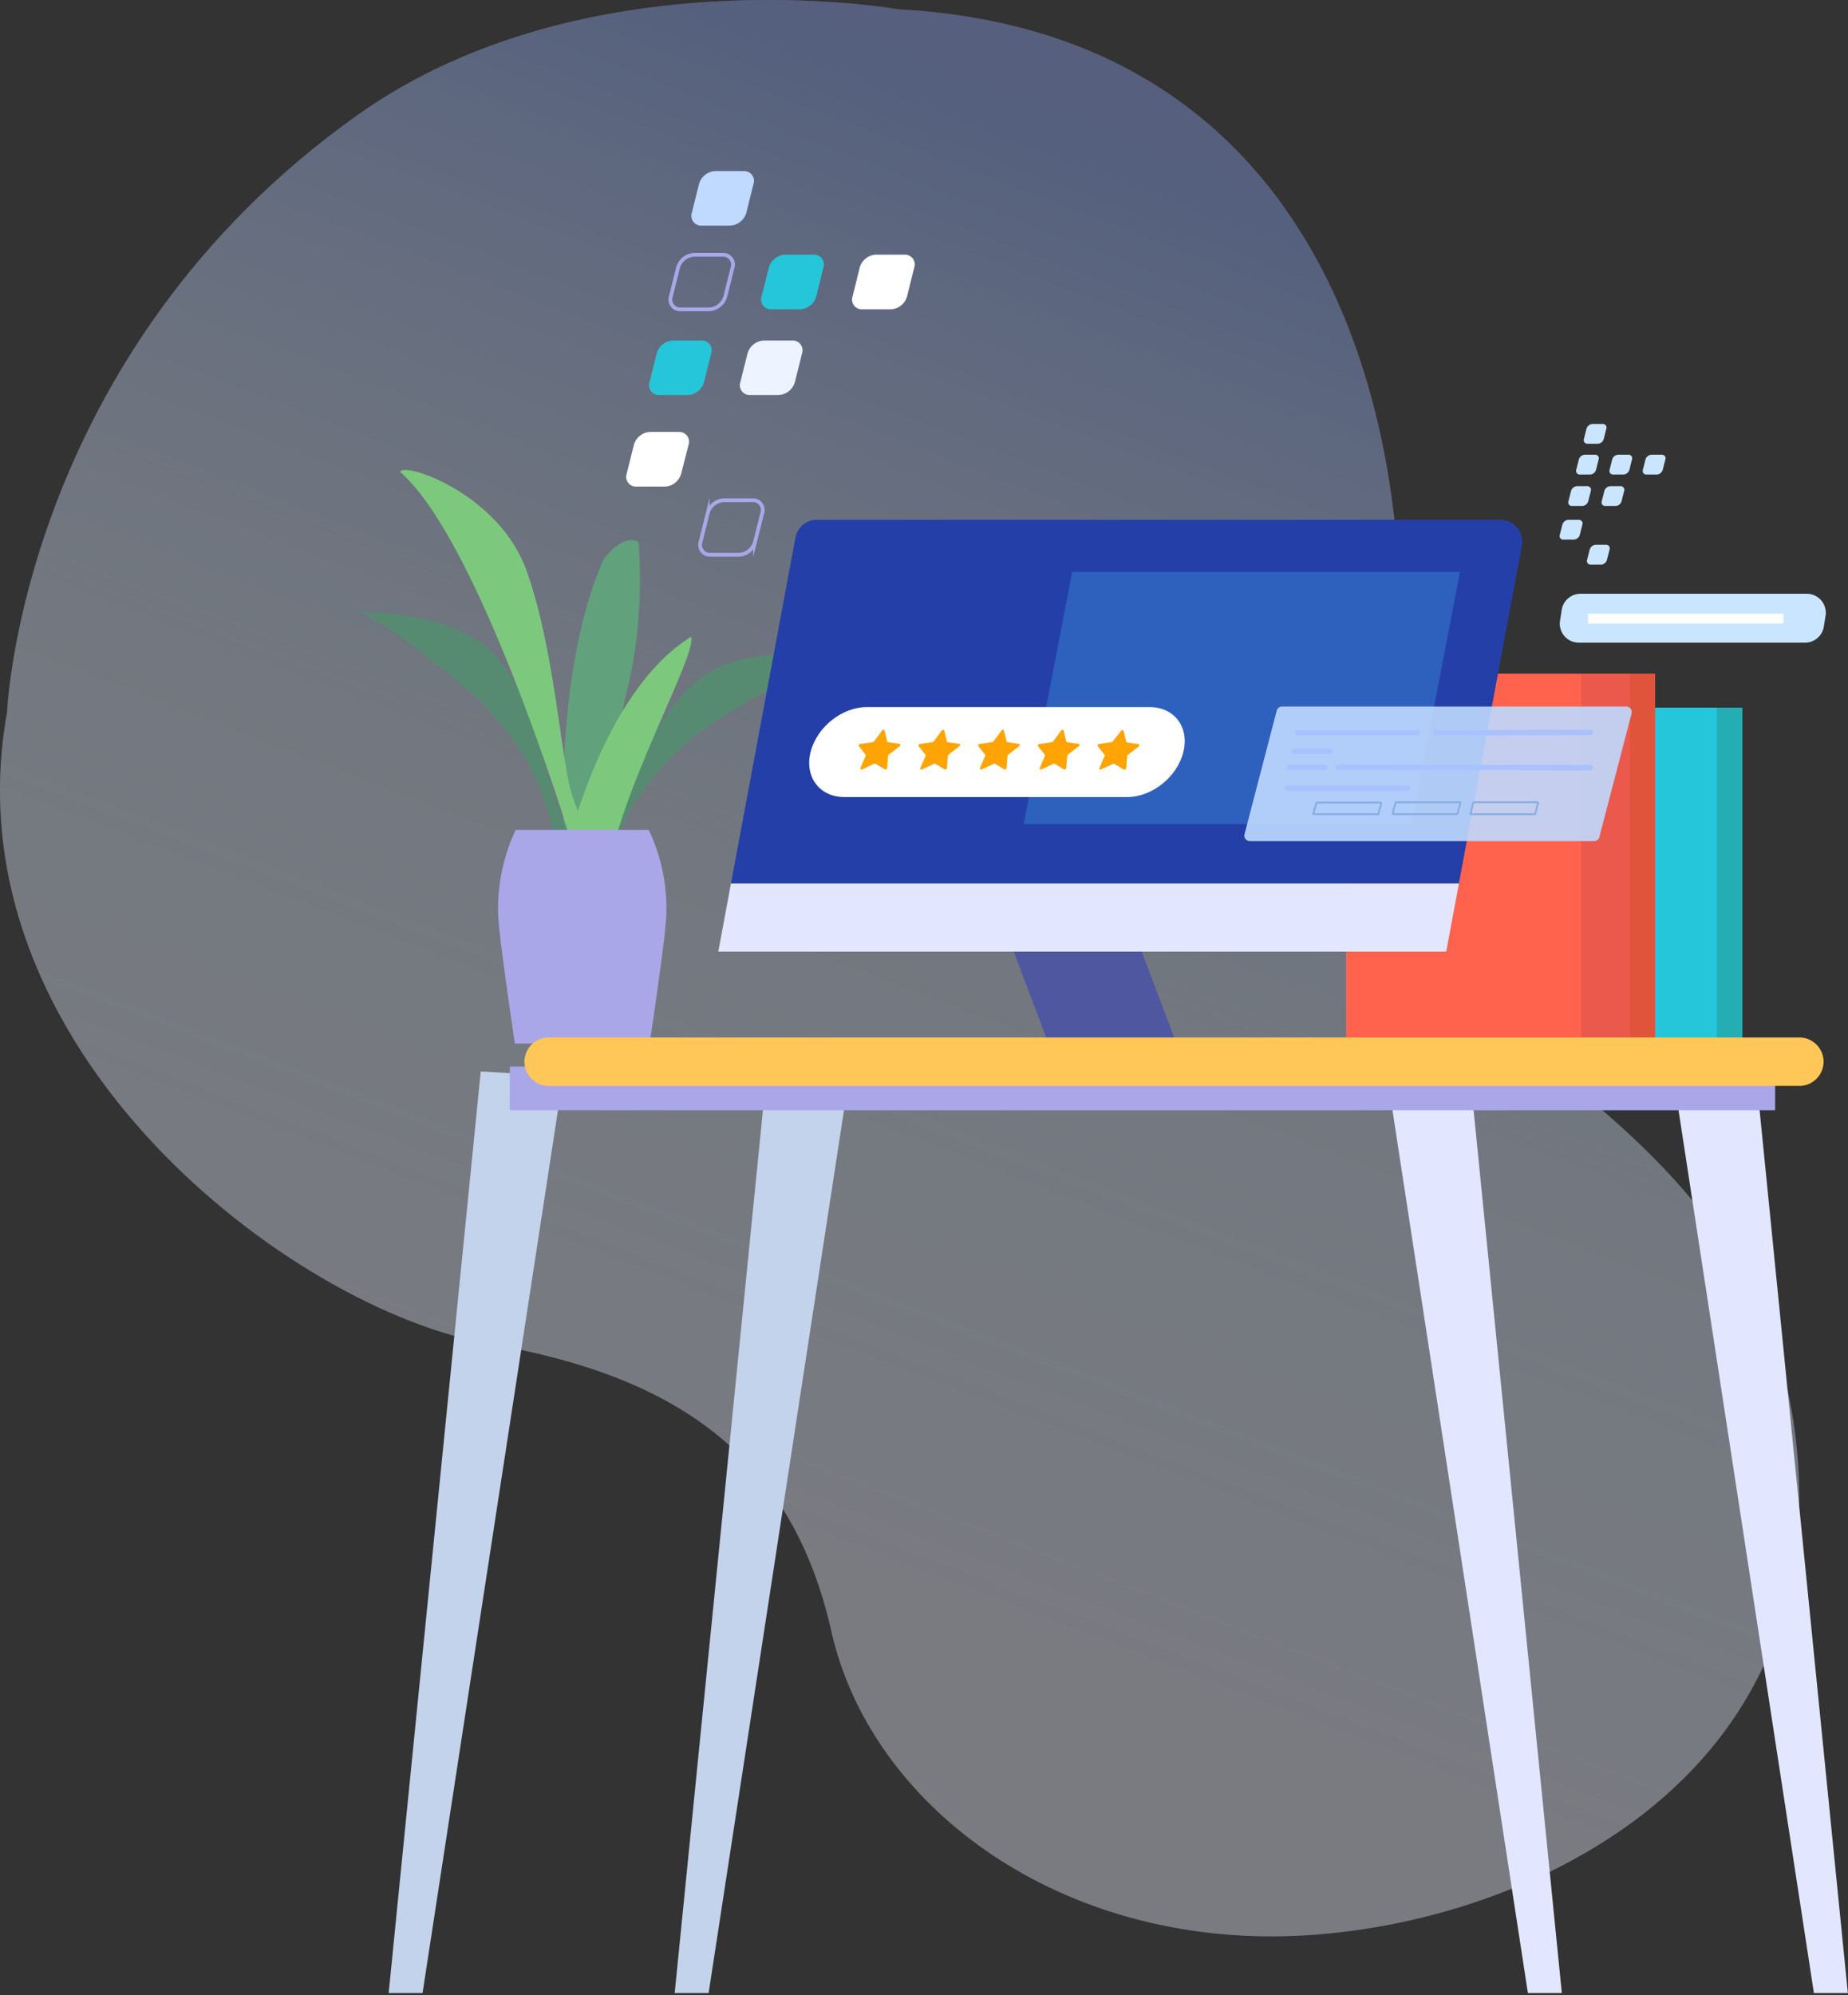 <svg viewBox="0 0 366 395" fill="none" xmlns="http://www.w3.org/2000/svg">
    <rect x="0" y="0" width="366" height="395" fill="#333333" stroke="none"/>
    <g opacity=".38">
        <path d="M177.809 1.836c101.862 5.481 106.303 115.135 95.343 157.857-10.96 42.722 72.322 52.616 82.192 122.777 9.871 70.16-54.801 99.749-100.843 100.87-46.042 1.121-82.172-26.328-89.842-60.339-7.67-34.011-29.591-50.394-67.922-56.976-38.33-6.582-107.403-58.077-95.343-124.968 0 0 2.822-71.149 69.593-118.395 44.9-31.82 106.822-20.826 106.822-20.826z" fill="#E2E7FF"/>
        <path d="M177.809 1.836c101.862 5.481 106.303 115.135 95.343 157.857-10.96 42.722 72.322 52.616 82.192 122.777 9.871 70.16-54.801 99.749-100.843 100.87-46.042 1.121-82.172-26.328-89.842-60.339-7.67-34.011-29.591-50.394-67.922-56.976-38.33-6.582-107.403-58.077-95.343-124.968 0 0 2.822-71.149 69.593-118.395 44.9-31.82 106.822-20.826 106.822-20.826z" fill="url(#paint0_linear)" fill-opacity=".5"/>
    </g>
    <path d="M111.874 169.831s-2.77-35.416 7.64-59.034c4.166-5.553 6.947-3.475 6.947-3.475s1.385 14.591-2.088 28.529c-3.474 13.939-5.552 40.97-5.552 40.97l-6.947-6.99z" fill="#61A27D"/>
    <path d="M109.797 167.049s-.693-16.669-18.05-31.249c-17.358-14.581-20.831-14.54-20.831-14.54s13.884-.703 23.601 5.553c9.718 6.256 13.242 23.608 13.884 26.389.642 2.782 4.869 13.888 4.869 13.888l-3.473-.041zM121.052 169.606s3.25-16.363 22.654-28.101c19.405-11.738 22.818-11.208 22.818-11.208s-13.609-2.822-24.172 1.855c-10.563 4.676-16.675 21.294-17.785 23.933-1.111 2.639-6.947 12.971-6.947 12.971l3.432.55z" fill="#578B71"/>
    <path d="M113.27 167.05s-18.06-59.728-34.022-73.615c.693-2.038 19.435 4.167 24.997 19.451 5.562 15.283 6.937 38.188 9.025 44.444a101.247 101.247 0 004.859 11.819" fill="#7CC97D"/>
    <path d="M111.875 169.831s6.946-32.604 24.996-43.751c1.386 4.167-18.742 38.188-16.664 53.472 2.078 15.283-8.332-9.721-8.332-9.721z" fill="#7CC97D"/>
    <path d="M101.963 206.613h26.698c1.651-11.136 3.056-21.152 3.28-24.983a36.238 36.238 0 00-3.453-17.321h-26.351a36.487 36.487 0 00-3.454 17.321c.255 3.821 1.64 13.847 3.28 24.983z" fill="#A9A7E7"/>
    <path d="M345.087 140.109h-48.965v66.269h48.965v-66.269z" fill="#24ADB2"/>
    <path d="M340.045 140.109H291.08v66.269h48.965v-66.269z" fill="#26C6DA"/>
    <path d="M327.801 133.385h-48.965v72.983h48.965v-72.983z" fill="#E1543C"/>
    <path d="M322.759 133.385h-56.166v72.983h56.166v-72.983z" fill="#FF634D"/>
    <path d="M322.769 133.385h-9.605v72.983h9.605v-72.983z" fill="#EB594D"/>
    <path d="M234.262 209.915l-10.146-26.808h-25.353l10.145 26.808" fill="#4F57A0"/>
    <path d="M142.26 188.415h144.165l2.516-13.52H144.776" fill="#E2E7FF"/>
    <path d="M157.539 106.445l-12.763 68.45h144.165l12.468-66.881a4.33 4.33 0 00-4.248-5.094H161.787a4.318 4.318 0 00-4.248 3.525z" fill="#243FA7"/>
    <path d="M274.751 213.093l27.85 181.505h6.722L291.08 212.135l-16.329.958zM331.407 213.093l27.839 181.505h6.723l-18.244-182.463-16.318.958z" fill="#E2E7FF"/>
    <path d="M168.184 213.093l-27.839 181.505h-6.723l18.244-182.463 16.318.958zM111.538 213.093L83.689 394.598h-6.712L95.21 212.135l16.328.958z" fill="#C2D3EB"/>
    <path d="M351.566 211.178H100.975v8.64h250.591v-8.64z" fill="#A9A7E7"/>
    <path d="M356.363 214.998H108.656a4.8 4.8 0 01-4.788-4.789 4.801 4.801 0 014.798-4.799h247.697a4.798 4.798 0 014.798 4.799 4.8 4.8 0 01-4.798 4.789z" fill="#FFC757"/>
    <path d="M279.56 163.157h-76.814l9.605-49.936h76.804l-9.595 49.936z" fill="#2E60BE"/>
    <path d="M144.613 44.67h-5.653a1.948 1.948 0 01-1.936-2.578l1.416-5.655a3.497 3.497 0 013.209-2.567h5.653a1.938 1.938 0 012.009 1.634c.049.314.02.634-.084.933l-1.406 5.655a3.514 3.514 0 01-3.208 2.578z" fill="#BFD9FF"/>
    <path d="M140.457 61.248h-5.653a1.945 1.945 0 01-1.936-2.568l1.416-5.685a3.513 3.513 0 013.199-2.547h5.653a1.942 1.942 0 011.652.775 1.952 1.952 0 01.283 1.803l-1.416 5.654a3.512 3.512 0 01-3.198 2.568v0z" stroke="#A9A7E7" stroke-width=".75" stroke-miterlimit="10"/>
    <path d="M158.446 61.247h-5.684a1.938 1.938 0 01-2.009-1.635 1.932 1.932 0 01.084-.932l1.436-5.686a3.515 3.515 0 013.209-2.578h5.653a1.944 1.944 0 012.018 1.642c.049.314.021.635-.083.936l-1.416 5.655a3.49 3.49 0 01-3.208 2.598z" fill="#26C6DA"/>
    <path d="M176.434 61.247h-5.653a1.938 1.938 0 01-2.009-1.635 1.932 1.932 0 01.084-.933l1.405-5.685a3.519 3.519 0 013.219-2.578h5.654a1.95 1.95 0 012.008 1.644c.048.313.02.634-.083.934l-1.406 5.655a3.512 3.512 0 01-3.219 2.598z" fill="#fff"/>
    <path d="M136.23 78.212h-5.653a1.939 1.939 0 01-1.653-.767 1.934 1.934 0 01-.283-1.8l1.416-5.655a3.503 3.503 0 013.209-2.568h5.653a1.938 1.938 0 012.009 1.635c.049.313.02.633-.084.933l-1.406 5.655a3.51 3.51 0 01-3.208 2.567z" fill="#26C6DA"/>
    <path d="M131.707 96.339h-5.654a1.938 1.938 0 01-2.018-1.65 1.935 1.935 0 01.093-.938l1.406-5.655a3.516 3.516 0 013.209-2.578h5.683a1.946 1.946 0 011.936 2.578l-1.447 5.655a3.49 3.49 0 01-3.208 2.588z" fill="#fff"/>
    <path d="M154.219 78.212h-5.654a1.943 1.943 0 01-2.013-1.634 1.946 1.946 0 01.078-.933l1.416-5.655a3.515 3.515 0 013.209-2.568h5.653a1.948 1.948 0 012.013 1.634c.05.313.024.633-.078.934l-1.416 5.655a3.516 3.516 0 01-3.208 2.567z" fill="#EDF4FF"/>
    <path d="M146.334 109.838h-5.653a1.944 1.944 0 01-1.925-2.577l1.406-5.655a3.51 3.51 0 013.208-2.568h5.654a1.936 1.936 0 011.935 2.568l-1.416 5.655a3.49 3.49 0 01-3.209 2.577v0z" stroke="#A9A7E7" stroke-width=".75" stroke-miterlimit="10"/>
    <path d="M316.444 87.86h-2.037a.715.715 0 01-.713-.936l.519-2.038a1.306 1.306 0 011.182-.948h2.037a.715.715 0 01.703.948l-.52 2.038a1.271 1.271 0 01-1.171.937zM314.926 93.953h-2.037a.724.724 0 01-.713-.947l.519-2.038a1.296 1.296 0 011.182-.937h2.037a.703.703 0 01.703.937l-.519 2.038a1.284 1.284 0 01-1.172.947zM321.526 93.953h-2.037a.713.713 0 01-.703-.947l.51-2.038a1.292 1.292 0 011.181-.938h2.038a.701.701 0 01.702.938l-.509 2.038a1.304 1.304 0 01-1.182.947zM328.127 93.954h-2.037a.71.71 0 01-.745-.602.71.71 0 01.032-.346l.519-2.037a1.287 1.287 0 011.182-.938h2.037a.7.7 0 01.746.594.694.694 0 01-.033.344l-.519 2.037a1.299 1.299 0 01-1.182.948zM313.368 100.179h-2.038a.696.696 0 01-.603-.28.704.704 0 01-.099-.657l.519-2.038a1.29 1.29 0 011.171-.948h2.038a.723.723 0 01.713.948l-.52 2.038a1.292 1.292 0 01-1.181.937zM311.667 106.833h-2.038a.711.711 0 01-.34-.06.71.71 0 01-.405-.533.705.705 0 01.032-.344l.52-2.038a1.297 1.297 0 011.212-.938h2.037a.724.724 0 01.713.948l-.519 2.038a1.296 1.296 0 01-1.212.927zM319.978 100.179h-2.037a.71.71 0 01-.713-.937l.519-2.038a1.305 1.305 0 011.182-.947h2.037a.713.713 0 01.703.947l-.519 2.038a1.277 1.277 0 01-1.172.937zM317.075 111.795h-2.037a.727.727 0 01-.739-.604.725.725 0 01.026-.343l.519-2.038a1.31 1.31 0 011.182-.948h2.037a.711.711 0 01.61.284.714.714 0 01.103.664l-.519 2.038a1.287 1.287 0 01-1.182.947z" fill="#CAE5FF"/>
    <path opacity=".9" d="M315.741 166.539h-68.248a1.099 1.099 0 01-1.018-1.375l6.376-24.454a1.09 1.09 0 011.019-.825h68.247a1.095 1.095 0 01.838.444 1.093 1.093 0 01.181.931l-6.377 24.454a1.096 1.096 0 01-1.018.825z" fill="#BFD9FF"/>
    <path d="M256.885 145.092h23.754M255.062 156.055h23.744M265.044 151.918l49.925.079M256.284 148.75h7.12M255.306 151.918h7.12M284.408 145.092l30.561-.083" stroke="#A9C2FF" stroke-width="1.08" stroke-linecap="round" stroke-linejoin="round"/>
    <path d="M303.957 161.2h-12.631a.113.113 0 01-.045-.009.11.11 0 01-.036-.028.084.084 0 01-.02-.04.098.098 0 01-.001-.045l.57-2.171a.102.102 0 01.092-.071h12.641a.096.096 0 01.044.008.109.109 0 01.035.029.093.093 0 01.013.085l-.561 2.171a.101.101 0 01-.038.053.11.11 0 01-.063.018v0zM288.554 161.2h-12.631a.112.112 0 01-.044-.009.11.11 0 01-.057-.068.114.114 0 01-.001-.045l.571-2.171a.102.102 0 01.091-.071h12.642a.096.096 0 01.044.008.101.101 0 01.052.07c.002.015 0 .03-.005.044l-.56 2.171a.103.103 0 01-.039.053.106.106 0 01-.063.018v0zM272.847 161.202h-12.641a.11.11 0 01-.074-.041.107.107 0 01-.018-.039.104.104 0 010-.043l.621-2.119a.104.104 0 01.035-.05.097.097 0 01.057-.021h12.641a.097.097 0 01.073.04.099.099 0 01.018.039.09.09 0 01.001.043l-.571 2.17a.1.1 0 01-.067.04.1.1 0 01-.075-.019v0z" stroke="#84AEE5" stroke-width=".36" stroke-miterlimit="10"/>
    <path d="M223.24 157.808h-56.024c-4.91 0-7.904-3.994-6.682-8.905 1.232-4.921 6.203-8.905 11.123-8.905h56.024c4.91 0 7.905 3.984 6.682 8.905-1.232 4.962-6.223 8.905-11.123 8.905z" fill="#fff"/>
    <path d="M173.134 151.225l-2.394 1.111c-.224.112-.417-.061-.326-.286l1.019-2.363a.231.231 0 00.031-.118.23.23 0 00-.031-.117l-1.304-1.701c-.122-.153 0-.428.265-.459l2.465-.346a.42.42 0 00.244-.153l1.59-2.15c.152-.204.448-.204.488 0l.53 2.15c.01.04.032.076.063.103a.199.199 0 00.11.05l2.282.346c.214 0 .234.306 0 .459l-2.139 1.681a.323.323 0 00-.096.102.327.327 0 00-.047.132l-.183 2.364a.332.332 0 01-.161.264.332.332 0 01-.308.021l-1.843-1.11a.265.265 0 00-.13-.021.268.268 0 00-.125.041zM185.001 151.225l-2.404 1.111c-.224.112-.418-.061-.316-.286l1.019-2.363a.242.242 0 000-.235l-1.345-1.701c-.122-.153 0-.428.265-.459l2.465-.346a.396.396 0 00.234-.153l1.6-2.15c.152-.204.438-.204.489 0l.529 2.15a.207.207 0 00.163.153l2.292.346c.214 0 .234.306 0 .459l-2.129 1.681a.334.334 0 00-.142.234l-.184 2.364c0 .224-.295.397-.468.285l-1.844-1.11a.262.262 0 00-.114-.014.267.267 0 00-.11.034zM196.827 151.225l-2.404 1.111c-.224.112-.417-.061-.326-.286l1.019-2.363a.215.215 0 000-.235l-1.335-1.701c-.122-.153 0-.428.265-.459l2.455-.346a.425.425 0 00.245-.153l1.599-2.15c.153-.204.438-.204.489 0l.519 2.15a.225.225 0 00.173.153l2.282.346c.224 0 .245.306 0 .459l-2.139 1.681a.31.31 0 00-.091.103.319.319 0 00-.041.131l-.184 2.364c0 .224-.295.397-.468.285l-1.844-1.11a.286.286 0 00-.109-.012.298.298 0 00-.105.032zM208.654 151.225l-2.404 1.111c-.225.112-.418-.061-.326-.286l1.018-2.363a.232.232 0 000-.235l-1.344-1.701c-.123-.153 0-.428.275-.459l2.455-.346a.423.423 0 00.244-.153l1.599-2.15c.143-.204.438-.204.489 0l.52 2.15c.01.04.032.076.063.103.03.028.069.045.11.05l2.282.346c.213 0 .234.306 0 .459l-2.14 1.681a.341.341 0 00-.142.234l-.183 2.364c0 .224-.286.397-.459.285l-1.854-1.11c-.033-.011-.069-.015-.104-.011a.244.244 0 00-.099.031zM220.469 151.225l-2.394 1.111c-.234.112-.417-.062-.325-.286l1.018-2.364a.229.229 0 000-.234l-1.344-1.701c-.123-.153 0-.428.264-.459l2.465-.346a.367.367 0 00.235-.153l1.64-2.099c.152-.204.438-.204.489 0l.529 2.15a.209.209 0 00.163.153l2.292.346c.214 0 .234.306 0 .458l-2.129 1.682a.323.323 0 00-.096.102.326.326 0 00-.046.132l-.184 2.364c0 .224-.295.397-.468.285l-1.844-1.11a.278.278 0 00-.265-.031z" fill="#FFA402"/>
    <path d="M357.504 127.24h-44.819a3.758 3.758 0 01-3.718-4.351l.336-2.15a3.763 3.763 0 013.718-3.178h44.819a3.767 3.767 0 013.718 4.35l-.346 2.15a3.767 3.767 0 01-3.708 3.179z" fill="#CAE5FF"/>
    <path d="M314.508 122.482h38.708" stroke="#fff" stroke-width="2" stroke-miterlimit="10"/>
    <defs>
        <linearGradient id="paint0_linear" x1="344.363" y1="0" x2="217.418" y2="329.961" gradientUnits="userSpaceOnUse">
            <stop stop-color="#5855DB"/>
            <stop offset=".214" stop-color="#346AF0"/>
            <stop offset=".667" stop-color="#C5E9F2" stop-opacity=".51"/>
            <stop offset="1" stop-color="#fff" stop-opacity=".615"/>
        </linearGradient>
    </defs>
</svg>
